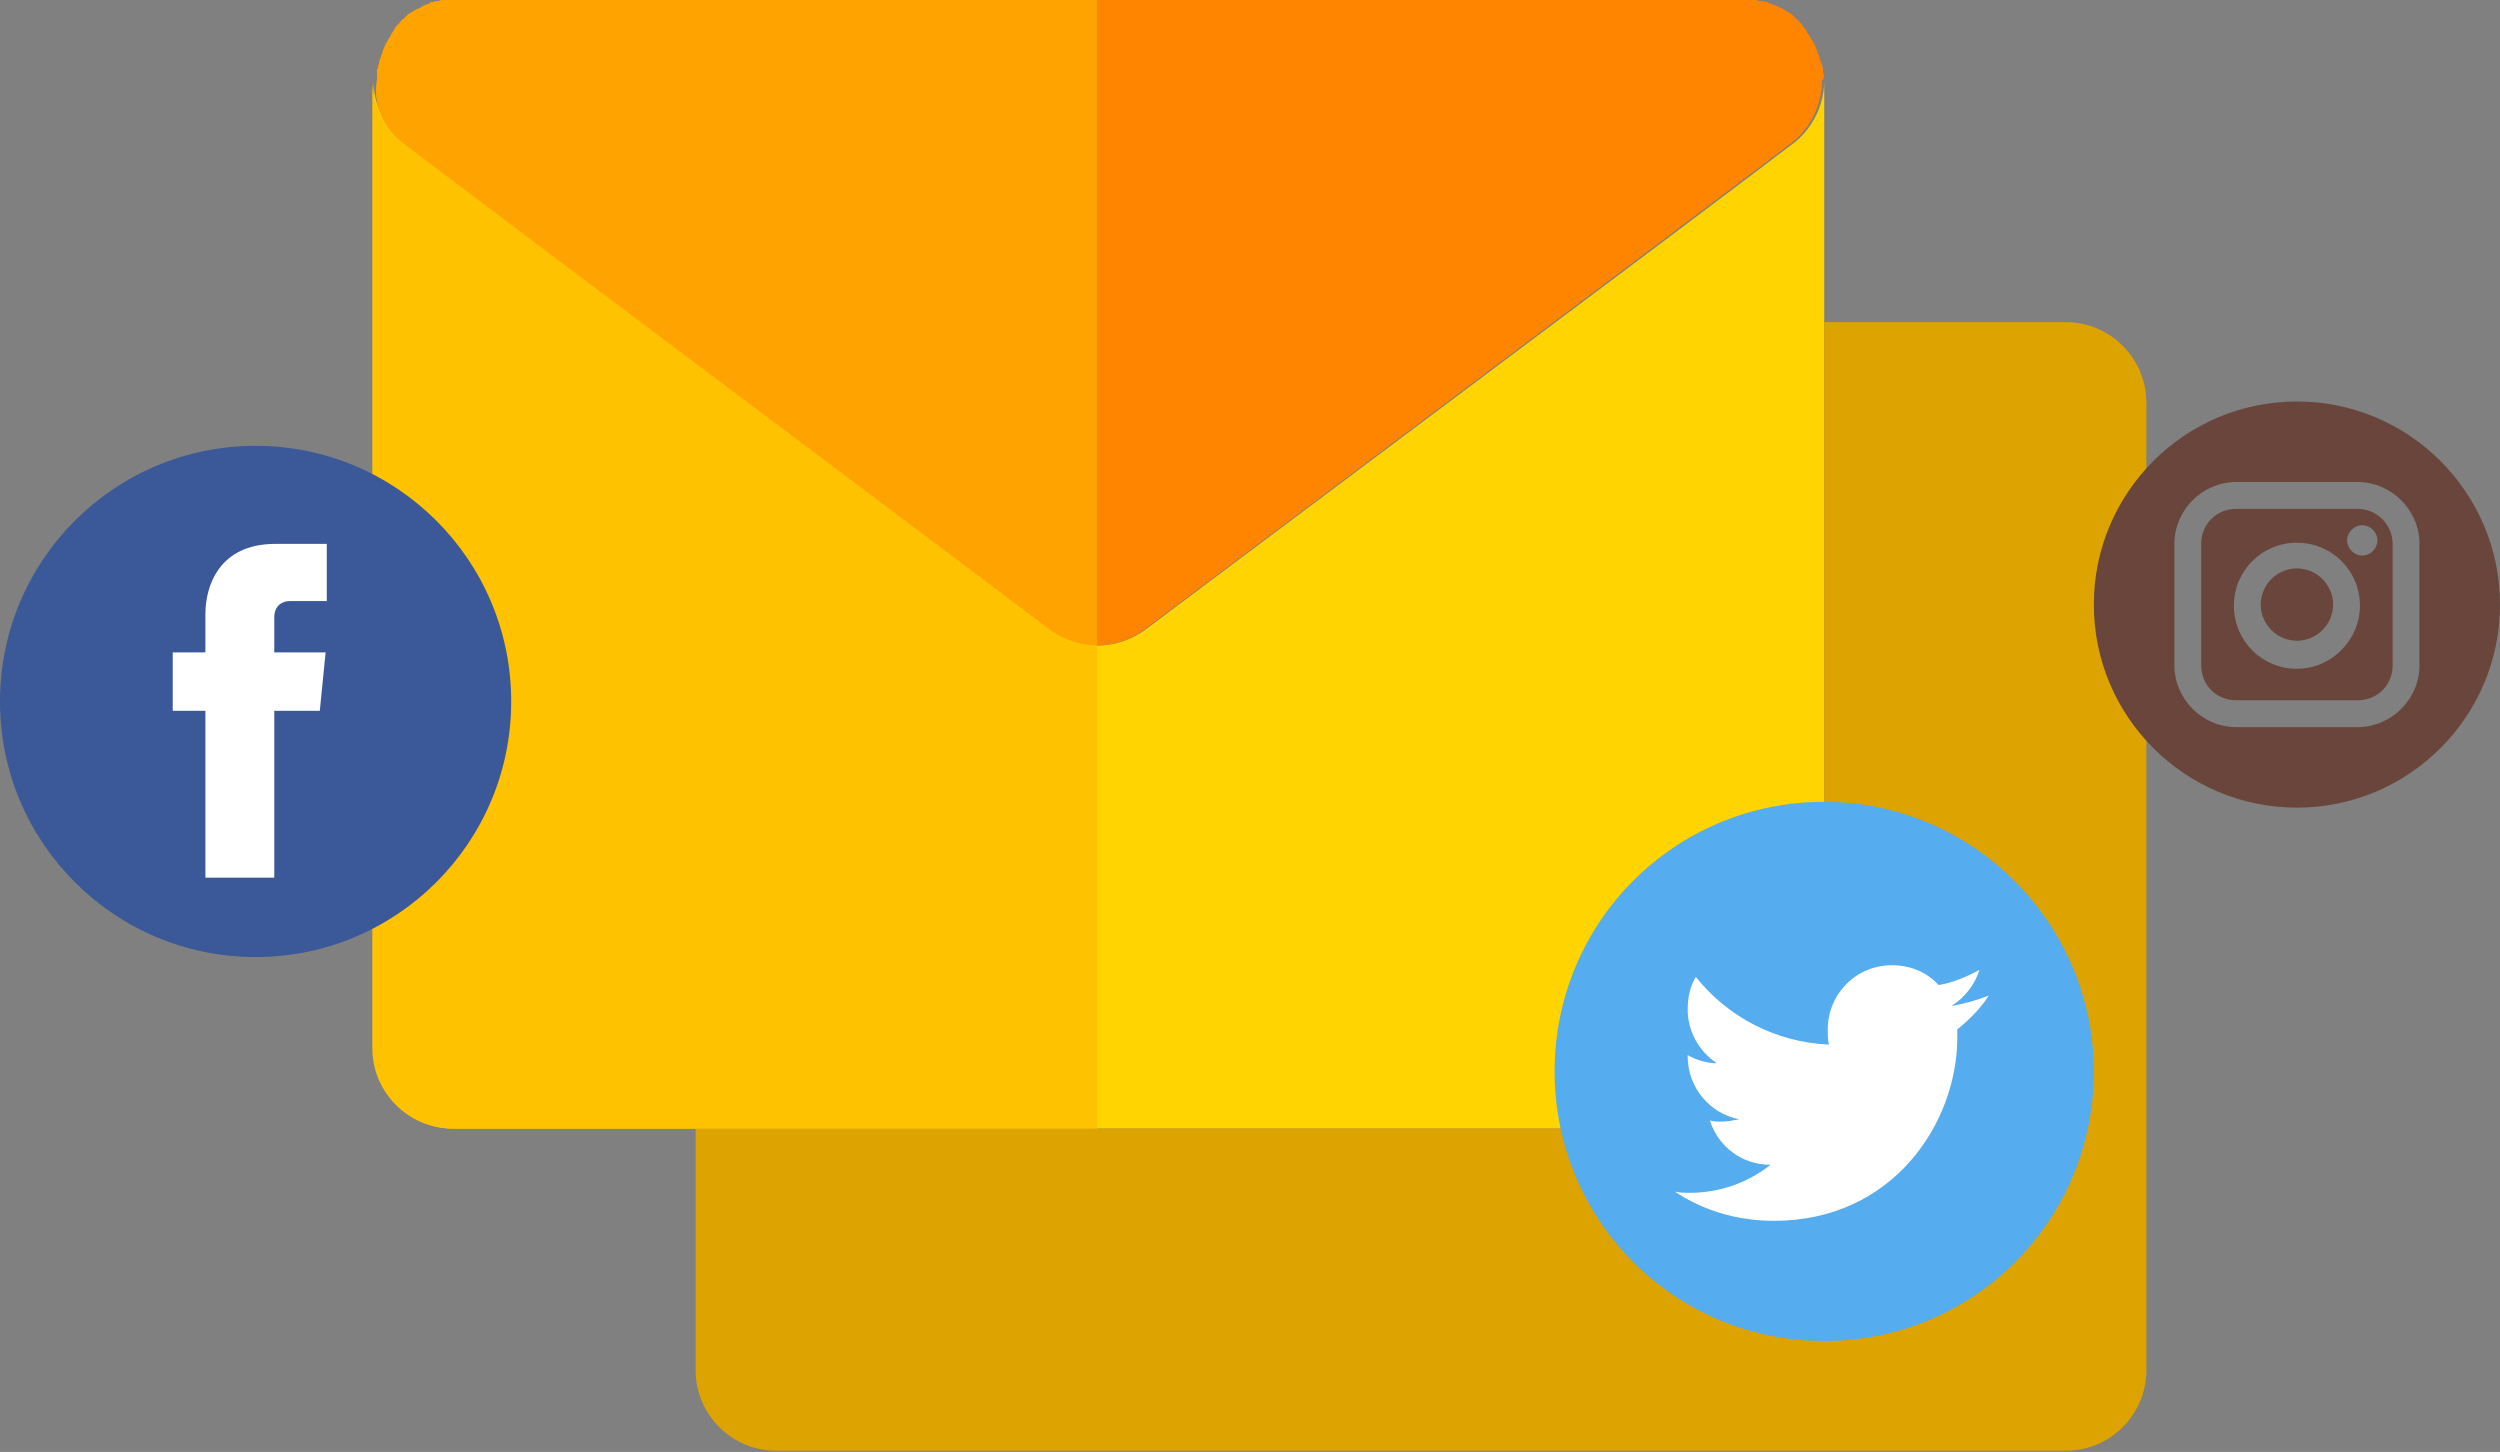 <?xml version="1.0" encoding="utf-8"?>
<!-- Generator: Adobe Illustrator 20.1.0, SVG Export Plug-In . SVG Version: 6.00 Build 0)  -->
<svg version="1.1" id="Layer_1" xmlns="http://www.w3.org/2000/svg" xmlns:xlink="http://www.w3.org/1999/xlink" x="0px" y="0px"
	 viewBox="56.1 311.1 214.2 124.4" style="enable-background:new 56.1 311.1 214.2 124.4;" xml:space="preserve">
<rect x="56.1" y="311.1" width="214.2" height="124.4" fill="#808080" stroke="none"/>
<style type="text/css">
	.st0{fill:#FFD400;}
	.st1{fill:#FF8500;}
	.st2{fill:#DDA300;}
	.st3{fill:#FFC200;}
	.st4{fill:#FFA300;}
	.st5{fill:#3B5998;}
	.st6{fill:#FFFFFF;}
	.st7{fill:#55ACEE;}
	.st8{fill:#6A453B;}
</style>
<path class="st0" d="M212.4,318c0,2.1-1,4.2-2.8,5.5l-4.1,3.1l-6.9,5.2L154.3,365c-1.2,0.9-2.7,1.4-4.1,1.4c-1.5,0-2.9-0.5-4.1-1.4
	l-44.2-33.2l-6.9-5.2l-4.1-3.1c-1.8-1.3-2.8-3.4-2.8-5.5c0,0,0,0,0,0v82.9c0,3.8,3.1,6.9,6.9,6.9h20.7h6.9h6.9h20.7h55.3
	c3.8,0,6.9-3.1,6.9-6.9v-48.4v-6.9v-6.9L212.4,318C212.4,318,212.4,318,212.4,318z"/>
<g>
	<path class="st1" d="M212.3,317.3c0-0.1,0-0.1,0-0.2c0-0.1,0-0.3-0.1-0.4c0-0.1,0-0.2-0.1-0.3c0-0.1-0.1-0.2-0.1-0.3
		c0-0.1,0-0.2-0.1-0.3c0,0,0,0,0,0c0-0.1-0.1-0.2-0.1-0.3c0-0.1-0.1-0.2-0.1-0.3c-0.1-0.1-0.1-0.3-0.2-0.4c0-0.1-0.1-0.1-0.1-0.2
		c-0.1-0.1-0.1-0.2-0.2-0.3c0-0.1-0.1-0.1-0.1-0.2c-0.1-0.1-0.2-0.2-0.2-0.3c0-0.1-0.1-0.1-0.1-0.2c-0.1-0.1-0.2-0.2-0.3-0.4
		c0,0,0-0.1-0.1-0.1c-0.1-0.1-0.3-0.3-0.4-0.4c0,0-0.1-0.1-0.1-0.1c-0.1-0.1-0.2-0.2-0.3-0.3c-0.1,0-0.1-0.1-0.2-0.1
		c-0.1-0.1-0.2-0.1-0.3-0.2c-0.1,0-0.1-0.1-0.2-0.1c-0.1-0.1-0.2-0.1-0.4-0.2c-0.1,0-0.1-0.1-0.2-0.1c-0.2-0.1-0.4-0.1-0.5-0.2
		c-0.1,0-0.2,0-0.2-0.1c-0.1,0-0.2-0.1-0.4-0.1c-0.1,0-0.2,0-0.2,0c-0.1,0-0.3,0-0.4-0.1c-0.1,0-0.1,0-0.2,0c-0.2,0-0.4,0-0.6,0
		h-55.3H94.9c-0.2,0-0.4,0-0.6,0c-0.1,0-0.1,0-0.2,0c-0.1,0-0.3,0-0.4,0.1c-0.1,0-0.2,0-0.2,0c-0.1,0-0.3,0.1-0.4,0.1
		c-0.1,0-0.2,0-0.2,0.1c-0.2,0.1-0.4,0.1-0.5,0.2c-0.1,0-0.1,0.1-0.2,0.1c-0.1,0.1-0.2,0.1-0.4,0.2c-0.1,0-0.1,0.1-0.2,0.1
		c-0.1,0.1-0.2,0.1-0.3,0.2c-0.1,0-0.1,0.1-0.2,0.1c-0.1,0.1-0.2,0.2-0.3,0.3c0,0-0.1,0.1-0.1,0.1c-0.2,0.1-0.3,0.3-0.4,0.4
		c0,0,0,0.1-0.1,0.1c-0.1,0.1-0.2,0.2-0.3,0.4c0,0.1-0.1,0.1-0.1,0.2c-0.1,0.1-0.2,0.2-0.2,0.3c0,0.1-0.1,0.1-0.1,0.2
		c-0.1,0.1-0.1,0.2-0.2,0.3c0,0.1-0.1,0.1-0.1,0.2c-0.1,0.1-0.1,0.3-0.2,0.4c0,0.1-0.1,0.2-0.1,0.3c0,0.1-0.1,0.2-0.1,0.3
		c0,0,0,0,0,0c0,0.1-0.1,0.2-0.1,0.3c0,0.1-0.1,0.2-0.1,0.3c0,0.1,0,0.2-0.1,0.3c0,0.1,0,0.3-0.1,0.4c0,0.1,0,0.1,0,0.2
		c0,0.2,0,0.4,0,0.6c0,2.1,1,4.2,2.8,5.5l4.1,3.1l6.9,5.2L146,365c1.2,0.9,2.7,1.4,4.1,1.4c1.5,0,2.9-0.5,4.1-1.4l44.2-33.2l6.9-5.2
		l4.1-3.1c1.8-1.3,2.8-3.4,2.8-5.5C212.4,317.8,212.4,317.6,212.3,317.3z"/>
	<path class="st2" d="M233.1,338.7h-20.7v6.9v6.9v48.4c0,3.8-3.1,6.9-6.9,6.9h-76h-6.9h-6.9v20.7c0,3.8,3.1,6.9,6.9,6.9h110.5
		c3.8,0,6.9-3.1,6.9-6.9v-82.9C240,341.8,236.9,338.7,233.1,338.7z"/>
</g>
<path class="st3" d="M146,365l-44.2-33.2l-6.9-5.2l-4.1-3.1c-1.8-1.3-2.8-3.4-2.8-5.5c0,0,0,0,0,0v82.9c0,3.8,3.1,6.9,6.9,6.9h20.7
	h6.9h6.9h20.7v-41.5C148.7,366.4,147.3,365.9,146,365z"/>
<path class="st4" d="M90.8,323.5l4.1,3.1l6.9,5.2L146,365c1.2,0.9,2.7,1.4,4.1,1.4v-55.3H94.9c-0.2,0-0.4,0-0.6,0
	c-0.1,0-0.1,0-0.2,0c-0.1,0-0.3,0-0.4,0.1c-0.1,0-0.2,0-0.2,0c-0.1,0-0.3,0.1-0.4,0.1c-0.1,0-0.2,0-0.2,0.1
	c-0.2,0.1-0.4,0.1-0.5,0.2c-0.1,0-0.1,0.1-0.2,0.1c-0.1,0.1-0.2,0.1-0.4,0.2c-0.1,0-0.1,0.1-0.2,0.1c-0.1,0.1-0.2,0.1-0.3,0.2
	c-0.1,0-0.1,0.1-0.2,0.1c-0.1,0.1-0.2,0.2-0.3,0.3c0,0-0.1,0.1-0.1,0.1c-0.2,0.1-0.3,0.3-0.4,0.4c0,0,0,0.1-0.1,0.1
	c-0.1,0.1-0.2,0.2-0.3,0.4c0,0.1-0.1,0.1-0.1,0.2c-0.1,0.1-0.2,0.2-0.2,0.3c0,0.1-0.1,0.1-0.1,0.2c-0.1,0.1-0.1,0.2-0.2,0.3
	c0,0.1-0.1,0.1-0.1,0.2c-0.1,0.1-0.1,0.3-0.2,0.4c0,0.1-0.1,0.2-0.1,0.3c0,0.1-0.1,0.2-0.1,0.3c0,0,0,0,0,0c0,0.1-0.1,0.2-0.1,0.3
	c0,0.1-0.1,0.2-0.1,0.3c0,0.1,0,0.2-0.1,0.3c0,0.1,0,0.3-0.1,0.4c0,0.1,0,0.1,0,0.2c0,0.2,0,0.4,0,0.6C88,320.1,89,322.2,90.8,323.5
	z"/>
<g>
	<path class="st5" d="M99.9,371.2c0,12.1-9.8,21.9-21.9,21.9c-12.1,0-21.9-9.8-21.9-21.9c0-12.1,9.8-21.9,21.9-21.9
		C90.1,349.3,99.9,359.1,99.9,371.2L99.9,371.2z M99.9,371.2"/>
	<path class="st6" d="M83.5,372h-3.9v14.3h-5.9V372h-2.8v-5h2.8v-3.3c0-2.3,1.1-6,6-6l4.4,0v4.9h-3.2c-0.5,0-1.3,0.3-1.3,1.4v3H84
		L83.5,372z M83.5,372"/>
</g>
<g>
	<path class="st7" d="M235.5,402.9c0,12.8-10.3,23.1-23.1,23.1c-12.8,0-23.1-10.3-23.1-23.1c0-12.8,10.3-23.1,23.1-23.1
		C225.1,379.8,235.5,390.2,235.5,402.9L235.5,402.9z M235.5,402.9"/>
	<path class="st6" d="M226.5,396.4c-1,0.4-2.1,0.7-3.2,0.9c1.1-0.7,2-1.8,2.4-3.1c-1.1,0.6-2.3,1.1-3.5,1.3c-1-1.1-2.4-1.7-4-1.7
		c-3.1,0-5.5,2.5-5.5,5.5c0,0.4,0,0.9,0.1,1.3c-4.6-0.2-8.7-2.4-11.4-5.8c-0.5,0.8-0.7,1.8-0.7,2.8c0,1.9,1,3.6,2.5,4.6
		c-0.9,0-1.8-0.3-2.5-0.7c0,0,0,0,0,0.1c0,2.7,1.9,4.9,4.4,5.4c-0.5,0.1-1,0.2-1.5,0.2c-0.4,0-0.7,0-1-0.1c0.7,2.2,2.7,3.8,5.2,3.8
		c-1.9,1.5-4.3,2.4-6.9,2.4c-0.4,0-0.9,0-1.3-0.1c2.4,1.6,5.3,2.5,8.5,2.5c10.2,0,15.7-8.4,15.7-15.7c0-0.2,0-0.5,0-0.7
		C224.8,398.5,225.8,397.5,226.5,396.4L226.5,396.4z M226.5,396.4"/>
</g>
<g>
	<path class="st8" d="M258.1,354.7h-10.4c-1.7,0-3,1.3-3,3v10.4c0,1.7,1.3,3,3,3h10.4c1.7,0,3-1.3,3-3v-10.4
		C261.1,356.1,259.8,354.7,258.1,354.7L258.1,354.7z M252.9,368.4c-3,0-5.4-2.4-5.4-5.4c0-3,2.4-5.4,5.4-5.4c3,0,5.4,2.4,5.4,5.4
		C258.3,365.9,255.9,368.4,252.9,368.4L252.9,368.4z M258.5,358.7c-0.7,0-1.3-0.6-1.3-1.3c0-0.7,0.6-1.3,1.3-1.3
		c0.7,0,1.3,0.6,1.3,1.3C259.8,358.1,259.2,358.7,258.5,358.7L258.5,358.7z M258.5,358.7"/>
	<path class="st8" d="M252.9,359.8c-1.7,0-3.1,1.4-3.1,3.1c0,1.7,1.4,3.1,3.1,3.1c1.7,0,3.1-1.4,3.1-3.1
		C256,361.2,254.6,359.8,252.9,359.8L252.9,359.8z M252.9,359.8"/>
	<path class="st8" d="M252.9,345.5c-9.6,0-17.4,7.8-17.4,17.4s7.8,17.4,17.4,17.4s17.4-7.8,17.4-17.4S262.5,345.5,252.9,345.5
		L252.9,345.5z M263.4,368.1c0,2.9-2.4,5.3-5.3,5.3h-10.4c-2.9,0-5.3-2.4-5.3-5.3v-10.4c0-2.9,2.4-5.3,5.3-5.3h10.4
		c2.9,0,5.3,2.4,5.3,5.3V368.1z M263.4,368.1"/>
</g>
</svg>
